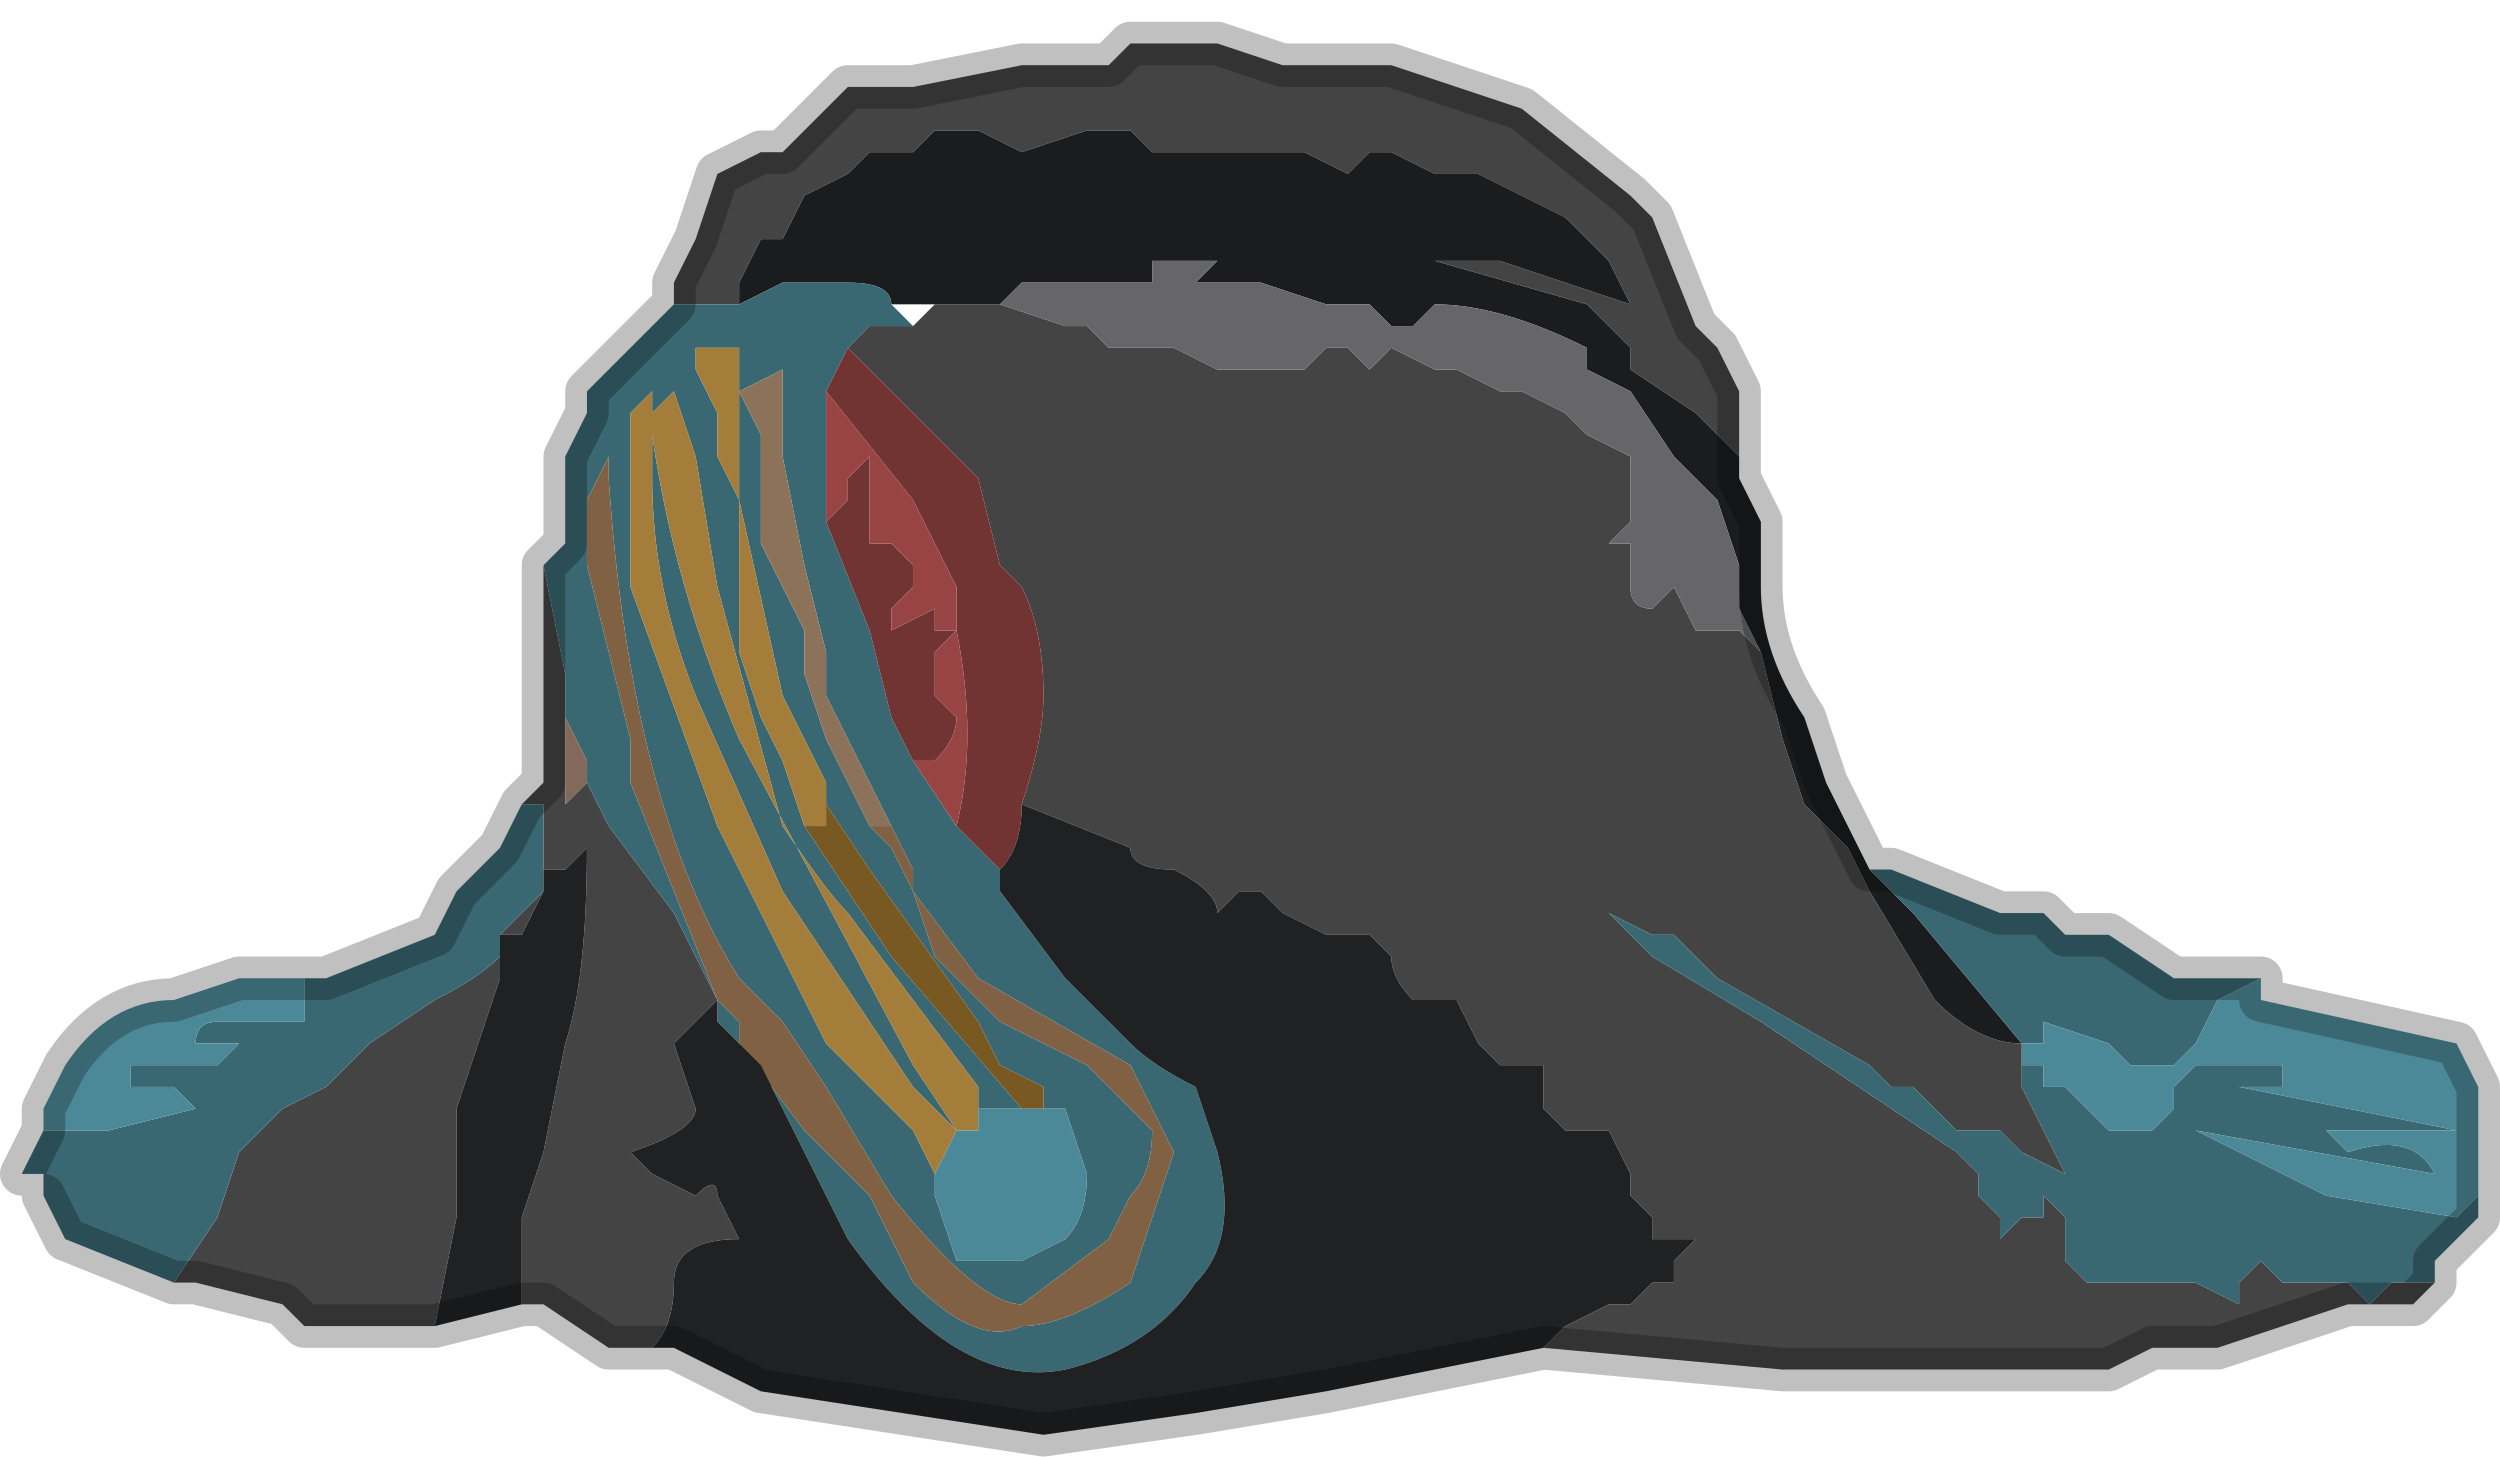 <?xml version="1.0" encoding="UTF-8" standalone="no"?>
<svg xmlns:xlink="http://www.w3.org/1999/xlink" height="3.35px" width="5.75px" xmlns="http://www.w3.org/2000/svg">
  <g transform="matrix(1.0, 0.0, 0.0, 1.0, 2.85, 2.0)">
    <path d="M1.15 -0.9 L1.15 -0.95 1.05 -1.05 0.9 -1.15 0.9 -1.2 0.85 -1.25 0.8 -1.3 0.45 -1.4 0.25 -1.4 0.3 -1.4 0.35 -1.4 0.45 -1.4 0.5 -1.4 0.6 -1.4 0.9 -1.3 0.9 -1.3 0.85 -1.4 0.75 -1.5 0.55 -1.6 0.5 -1.6 0.5 -1.6 0.45 -1.6 0.45 -1.6 0.35 -1.65 0.3 -1.65 0.25 -1.6 0.15 -1.65 0.0 -1.65 -0.05 -1.65 -0.1 -1.65 -0.2 -1.65 -0.25 -1.7 -0.35 -1.7 -0.5 -1.65 -0.6 -1.7 -0.7 -1.7 -0.75 -1.65 Q-0.8 -1.65 -0.85 -1.65 L-0.9 -1.6 -1.0 -1.55 -1.05 -1.45 -1.1 -1.45 -1.15 -1.35 -1.15 -1.3 -1.25 -1.3 -1.3 -1.3 -1.3 -1.35 -1.25 -1.45 -1.2 -1.6 -1.1 -1.65 -1.05 -1.65 Q-0.95 -1.75 -0.9 -1.8 L-0.75 -1.8 -0.5 -1.85 -0.3 -1.85 -0.25 -1.9 -0.2 -1.9 -0.05 -1.9 0.1 -1.85 0.25 -1.85 0.35 -1.85 0.65 -1.75 0.9 -1.55 0.95 -1.5 1.05 -1.25 1.1 -1.2 1.15 -1.1 1.15 -0.9 M-0.75 -1.3 L-0.65 -1.3 -0.6 -1.3 -0.55 -1.3 -0.4 -1.25 -0.35 -1.25 -0.3 -1.2 -0.25 -1.2 -0.15 -1.2 -0.05 -1.15 0.0 -1.15 0.05 -1.15 0.15 -1.15 0.2 -1.2 0.25 -1.2 0.3 -1.15 0.3 -1.15 0.35 -1.2 0.45 -1.15 0.5 -1.15 0.6 -1.1 0.65 -1.1 0.65 -1.1 0.75 -1.05 0.8 -1.0 0.9 -0.95 0.9 -0.85 0.9 -0.8 0.85 -0.75 0.9 -0.75 0.9 -0.65 Q0.9 -0.6 0.95 -0.6 L1.0 -0.65 1.05 -0.55 1.1 -0.55 1.15 -0.55 1.15 -0.55 1.2 -0.5 1.2 -0.5 1.25 -0.3 1.3 -0.15 1.4 -0.05 1.4 -0.05 1.45 0.05 1.6 0.3 Q1.7 0.4 1.8 0.4 L1.8 0.45 1.85 0.45 1.8 0.45 1.8 0.5 1.85 0.6 1.9 0.7 1.8 0.65 1.75 0.6 1.7 0.6 1.65 0.6 1.55 0.5 1.5 0.5 1.45 0.45 1.1 0.25 1.0 0.15 0.95 0.15 0.85 0.1 0.95 0.2 1.2 0.35 1.65 0.65 1.7 0.7 1.7 0.75 1.75 0.8 1.75 0.85 1.8 0.8 1.85 0.8 1.85 0.75 1.9 0.8 1.9 0.9 1.95 0.95 2.05 0.95 2.1 0.95 2.15 0.95 2.2 0.95 2.3 1.0 2.3 0.95 2.35 0.9 2.4 0.95 2.45 0.95 2.5 0.95 2.55 0.95 2.6 1.0 2.65 0.95 2.7 0.95 2.75 0.95 2.7 1.0 2.55 1.0 2.4 1.05 Q2.25 1.1 2.25 1.1 L2.1 1.1 2.0 1.15 1.85 1.15 1.6 1.15 1.25 1.15 0.7 1.1 0.75 1.05 0.85 1.0 0.9 1.0 0.95 0.95 1.0 0.95 1.0 0.9 1.05 0.85 0.95 0.85 0.95 0.8 0.9 0.75 0.9 0.7 0.85 0.6 0.75 0.6 0.7 0.55 0.7 0.45 0.6 0.45 0.55 0.4 0.5 0.3 0.4 0.3 Q0.35 0.25 0.35 0.2 L0.3 0.15 0.2 0.15 0.1 0.1 0.05 0.05 0.0 0.05 -0.05 0.1 Q-0.05 0.05 -0.15 0.0 -0.25 0.0 -0.25 -0.05 L-0.5 -0.15 -0.5 -0.15 Q-0.45 -0.3 -0.45 -0.4 -0.45 -0.55 -0.5 -0.65 L-0.55 -0.7 -0.6 -0.9 -0.7 -1.0 -0.8 -1.1 -0.9 -1.2 -0.9 -1.2 -0.85 -1.25 -0.8 -1.25 -0.8 -1.25 -0.75 -1.25 -0.7 -1.3 -0.75 -1.3 M-1.4 1.1 L-1.45 1.1 -1.6 1.0 -1.65 1.0 -1.65 0.8 -1.6 0.65 -1.55 0.4 Q-1.5 0.25 -1.5 -0.05 L-1.55 0.0 -1.6 0.0 -1.6 0.05 -1.6 -0.15 -1.65 -0.15 -1.6 -0.2 -1.6 -0.55 -1.6 -0.7 -1.55 -0.45 -1.55 -0.35 -1.55 -0.15 -1.5 -0.2 -1.5 -0.2 -1.45 -0.1 -1.3 0.1 -1.2 0.3 -1.3 0.4 -1.25 0.55 Q-1.25 0.6 -1.4 0.65 L-1.35 0.7 -1.25 0.75 Q-1.2 0.7 -1.2 0.75 L-1.15 0.85 Q-1.3 0.85 -1.3 0.95 -1.3 1.05 -1.35 1.1 L-1.4 1.1 M-1.85 1.05 L-1.9 1.05 -2.15 1.05 -2.2 1.0 -2.4 0.95 -2.45 0.95 -2.35 0.8 -2.3 0.65 -2.2 0.55 -2.1 0.5 -2.0 0.4 -1.85 0.3 Q-1.75 0.25 -1.7 0.2 L-1.7 0.25 -1.8 0.55 -1.8 0.8 -1.85 1.05 M-1.6 0.05 L-1.65 0.15 -1.7 0.15 -1.6 0.05" fill="#444445" fill-rule="evenodd" stroke="none"/>
    <path d="M-1.15 -1.3 L-1.15 -1.35 -1.1 -1.45 -1.05 -1.45 -1.0 -1.55 -0.9 -1.6 -0.85 -1.65 Q-0.8 -1.65 -0.75 -1.65 L-0.7 -1.7 -0.6 -1.7 -0.5 -1.65 -0.35 -1.7 -0.25 -1.7 -0.2 -1.65 -0.1 -1.65 -0.05 -1.65 0.0 -1.65 0.15 -1.65 0.25 -1.6 0.3 -1.65 0.35 -1.65 0.45 -1.6 0.45 -1.6 0.5 -1.6 0.5 -1.6 0.55 -1.6 0.75 -1.5 0.85 -1.4 0.9 -1.3 0.9 -1.3 0.6 -1.4 0.5 -1.4 0.45 -1.4 0.35 -1.4 0.3 -1.4 0.25 -1.4 0.45 -1.4 0.8 -1.3 0.85 -1.25 0.9 -1.2 0.9 -1.15 1.05 -1.05 1.15 -0.95 1.15 -0.9 1.2 -0.8 1.2 -0.65 Q1.2 -0.5 1.3 -0.35 L1.35 -0.2 1.45 0.0 1.55 0.1 1.8 0.4 Q1.7 0.4 1.6 0.3 L1.45 0.05 1.4 -0.05 1.4 -0.05 1.3 -0.15 1.25 -0.3 1.2 -0.5 1.2 -0.5 1.15 -0.6 1.15 -0.7 1.1 -0.85 1.05 -0.9 1.0 -0.95 0.9 -1.1 0.8 -1.15 0.8 -1.2 Q0.6 -1.3 0.45 -1.3 L0.4 -1.25 0.35 -1.25 0.3 -1.3 0.25 -1.3 0.2 -1.3 0.05 -1.35 -0.1 -1.35 -0.05 -1.4 -0.05 -1.4 -0.2 -1.4 -0.2 -1.35 -0.25 -1.35 -0.3 -1.35 -0.35 -1.35 -0.4 -1.35 -0.45 -1.35 -0.5 -1.35 -0.55 -1.3 -0.6 -1.3 -0.65 -1.3 -0.75 -1.3 -0.8 -1.3 Q-0.8 -1.35 -0.9 -1.35 L-1.05 -1.35 -1.05 -1.35 -1.15 -1.3" fill="#1b1c1e" fill-rule="evenodd" stroke="none"/>
    <path d="M-0.6 -1.3 L-0.55 -1.3 -0.5 -1.35 -0.45 -1.35 -0.4 -1.35 -0.35 -1.35 -0.3 -1.35 -0.25 -1.35 -0.2 -1.35 -0.2 -1.4 -0.05 -1.4 -0.05 -1.4 -0.1 -1.35 0.05 -1.35 0.2 -1.3 0.25 -1.3 0.3 -1.3 0.35 -1.25 0.4 -1.25 0.45 -1.3 Q0.6 -1.3 0.8 -1.2 L0.8 -1.15 0.9 -1.1 1.0 -0.95 1.05 -0.9 1.1 -0.85 1.15 -0.7 1.15 -0.6 1.2 -0.5 1.15 -0.55 1.15 -0.55 1.1 -0.55 1.05 -0.55 1.0 -0.65 0.95 -0.6 Q0.9 -0.6 0.9 -0.65 L0.9 -0.75 0.85 -0.75 0.9 -0.8 0.9 -0.85 0.9 -0.95 0.8 -1.0 0.75 -1.05 0.65 -1.1 0.65 -1.1 0.6 -1.1 0.5 -1.15 0.45 -1.15 0.35 -1.2 0.3 -1.15 0.3 -1.15 0.25 -1.2 0.2 -1.2 0.15 -1.15 0.05 -1.15 0.0 -1.15 -0.05 -1.15 -0.15 -1.2 -0.25 -1.2 -0.3 -1.2 -0.35 -1.25 -0.4 -1.25 -0.55 -1.3 -0.6 -1.3" fill="#666669" fill-rule="evenodd" stroke="none"/>
    <path d="M-1.15 -1.3 L-1.05 -1.35 -1.05 -1.35 -0.9 -1.35 Q-0.8 -1.35 -0.8 -1.3 L-0.75 -1.25 -0.8 -1.25 -0.8 -1.25 -0.85 -1.25 -0.9 -1.2 -0.95 -1.1 -0.95 -1.1 -0.95 -0.8 -0.95 -0.8 -0.85 -0.55 -0.8 -0.35 -0.75 -0.25 -0.65 -0.1 -0.55 0.0 -0.55 0.05 -0.4 0.25 -0.25 0.4 Q-0.2 0.45 -0.1 0.5 L-0.05 0.65 Q0.0 0.85 -0.1 0.95 -0.2 1.1 -0.4 1.15 -0.65 1.2 -0.9 0.85 L-0.95 0.75 -1.05 0.55 -1.1 0.45 -1.2 0.35 -1.2 0.3 -1.15 0.35 -1.15 0.4 -1.0 0.6 -0.95 0.65 -0.85 0.75 -0.75 0.95 Q-0.6 1.1 -0.5 1.05 -0.4 1.05 -0.25 0.95 L-0.2 0.8 -0.15 0.65 Q-0.2 0.55 -0.25 0.45 L-0.6 0.25 -0.75 0.05 -0.75 0.0 -0.8 -0.1 -0.95 -0.4 -0.95 -0.5 -1.0 -0.7 -1.05 -0.95 -1.05 -1.15 -1.15 -1.1 -1.1 -1.0 -1.1 -0.75 -1.0 -0.55 -1.0 -0.45 -0.95 -0.3 -0.85 -0.1 -0.8 -0.05 -0.75 0.05 -0.7 0.2 -0.6 0.3 -0.55 0.35 -0.35 0.45 Q-0.25 0.55 -0.2 0.6 -0.2 0.7 -0.25 0.75 L-0.3 0.85 -0.5 1.0 Q-0.6 1.0 -0.8 0.75 L-0.95 0.5 -1.05 0.35 -1.15 0.25 Q-1.4 -0.15 -1.45 -0.9 L-1.45 -0.95 -1.5 -0.85 -1.5 -0.7 -1.4 -0.3 -1.4 -0.2 -1.2 0.3 -1.3 0.1 -1.45 -0.1 -1.5 -0.2 -1.5 -0.25 -1.55 -0.35 -1.55 -0.45 -1.6 -0.7 Q-1.55 -0.75 -1.55 -0.75 L-1.55 -0.95 -1.5 -1.05 -1.5 -1.1 -1.4 -1.2 -1.3 -1.3 -1.25 -1.3 -1.15 -1.3 M1.8 0.4 L1.55 0.1 1.45 0.0 1.5 0.0 1.75 0.1 1.85 0.1 1.9 0.15 2.0 0.15 2.15 0.25 2.35 0.25 2.25 0.3 2.2 0.4 2.15 0.45 2.05 0.45 2.0 0.4 1.85 0.35 1.85 0.4 1.8 0.4 M1.85 0.45 L1.85 0.5 1.9 0.5 2.0 0.6 2.05 0.6 2.1 0.6 2.15 0.55 2.15 0.5 2.2 0.45 2.25 0.45 2.3 0.45 2.4 0.45 2.4 0.5 2.3 0.5 2.8 0.6 2.75 0.6 2.5 0.6 2.55 0.65 Q2.7 0.6 2.75 0.7 L2.2 0.6 2.5 0.75 2.8 0.8 2.85 0.75 2.85 0.8 2.8 0.85 2.75 0.9 2.75 0.95 2.7 0.95 2.65 0.95 2.6 1.0 2.55 0.95 2.5 0.95 2.45 0.95 2.4 0.95 2.35 0.9 2.3 0.95 2.3 1.0 2.2 0.95 2.15 0.95 2.1 0.95 2.05 0.95 1.95 0.95 1.9 0.9 1.9 0.8 1.85 0.75 1.85 0.8 1.8 0.8 1.75 0.85 1.75 0.8 1.7 0.75 1.7 0.7 1.65 0.65 1.2 0.35 0.95 0.2 0.85 0.1 0.95 0.15 1.0 0.15 1.1 0.25 1.45 0.45 1.5 0.5 1.55 0.5 1.65 0.6 1.7 0.6 1.75 0.6 1.8 0.65 1.9 0.7 1.85 0.6 1.8 0.5 1.8 0.45 1.85 0.45 M-2.45 0.95 L-2.7 0.85 -2.75 0.75 -2.75 0.7 -2.8 0.7 -2.75 0.6 -2.75 0.6 -2.6 0.6 -2.4 0.55 -2.4 0.55 -2.45 0.5 -2.55 0.5 -2.55 0.45 -2.45 0.45 -2.35 0.45 -2.3 0.4 -2.35 0.4 -2.4 0.4 Q-2.4 0.35 -2.35 0.35 L-2.3 0.35 -2.2 0.35 -2.15 0.35 -2.15 0.25 -2.1 0.25 -1.85 0.15 -1.8 0.05 -1.7 -0.05 -1.65 -0.15 -1.6 -0.15 -1.6 0.05 -1.7 0.15 -1.7 0.2 Q-1.75 0.25 -1.85 0.3 L-2.0 0.4 -2.1 0.5 -2.2 0.55 -2.3 0.65 -2.35 0.8 -2.45 0.95 M-0.95 -0.2 L-1.0 -0.3 -1.05 -0.4 -1.05 -0.4 -1.15 -0.85 -1.15 -1.2 -1.25 -1.2 Q-1.25 -1.15 -1.25 -1.15 L-1.2 -1.05 -1.2 -0.95 -1.15 -0.85 -1.15 -0.5 -1.1 -0.35 -1.05 -0.25 -1.0 -0.1 -1.0 -0.1 -0.8 0.2 -0.5 0.55 -0.55 0.55 -0.6 0.55 -0.6 0.5 -0.75 0.3 -0.9 0.1 Q-0.95 0.05 -1.05 -0.1 L-1.2 -0.65 -1.25 -0.95 -1.3 -1.1 -1.35 -1.05 -1.35 -1.0 Q-1.3 -0.65 -1.15 -0.3 L-0.75 0.45 -0.65 0.6 -0.65 0.6 -0.75 0.5 -0.85 0.35 -0.95 0.2 -1.05 0.05 -1.25 -0.4 Q-1.35 -0.65 -1.35 -0.9 L-1.35 -1.1 -1.4 -1.05 -1.4 -0.65 -1.2 -0.1 -0.95 0.4 -0.75 0.6 -0.7 0.7 -0.7 0.75 -0.65 0.9 -0.5 0.9 -0.4 0.85 Q-0.35 0.8 -0.35 0.7 L-0.4 0.55 -0.45 0.55 -0.45 0.5 -0.55 0.45 -0.6 0.35 -0.85 0.0 -0.95 -0.15 -0.95 -0.2" fill="#396772" fill-rule="evenodd" stroke="none"/>
    <path d="M-0.55 0.0 L-0.65 -0.1 Q-0.6 -0.3 -0.65 -0.55 L-0.65 -0.65 Q-0.7 -0.75 -0.75 -0.85 L-0.95 -1.1 -0.95 -1.1 -0.9 -1.2 -0.9 -1.2 -0.8 -1.1 -0.7 -1.0 -0.6 -0.9 -0.55 -0.7 -0.5 -0.65 Q-0.45 -0.55 -0.45 -0.4 -0.45 -0.3 -0.5 -0.15 L-0.5 -0.15 Q-0.5 -0.05 -0.55 0.0 M-0.75 -0.25 L-0.8 -0.35 -0.85 -0.55 -0.95 -0.8 -0.95 -0.8 -0.9 -0.85 -0.9 -0.9 -0.85 -0.95 -0.85 -0.8 -0.85 -0.75 -0.8 -0.75 -0.75 -0.7 -0.75 -0.65 -0.8 -0.6 -0.8 -0.55 -0.7 -0.6 -0.7 -0.55 -0.65 -0.55 -0.7 -0.5 -0.7 -0.45 -0.7 -0.4 -0.65 -0.35 -0.65 -0.35 Q-0.65 -0.3 -0.7 -0.25 L-0.75 -0.25" fill="#723333" fill-rule="evenodd" stroke="none"/>
    <path d="M-0.85 -0.1 L-0.95 -0.3 -1.0 -0.45 -1.0 -0.55 -1.1 -0.75 -1.1 -1.0 -1.15 -1.1 -1.05 -1.15 -1.05 -0.95 -1.0 -0.7 -0.95 -0.5 -0.95 -0.4 -0.8 -0.1 -0.8 -0.1 -0.85 -0.1" fill="#8d725a" fill-rule="evenodd" stroke="none"/>
    <path d="M-0.65 -0.1 L-0.75 -0.25 -0.7 -0.25 Q-0.65 -0.3 -0.65 -0.35 L-0.65 -0.35 -0.7 -0.4 -0.7 -0.45 -0.7 -0.5 -0.65 -0.55 -0.7 -0.55 -0.7 -0.6 -0.8 -0.55 -0.8 -0.6 -0.75 -0.65 -0.75 -0.7 -0.8 -0.75 -0.85 -0.75 -0.85 -0.8 -0.85 -0.95 -0.9 -0.9 -0.9 -0.85 -0.95 -0.8 -0.95 -1.1 -0.75 -0.85 Q-0.7 -0.75 -0.65 -0.65 L-0.65 -0.55 Q-0.6 -0.3 -0.65 -0.1" fill="#984444" fill-rule="evenodd" stroke="none"/>
    <path d="M-1.0 -0.1 L-1.0 -0.1 -1.05 -0.25 -1.1 -0.35 -1.15 -0.5 -1.15 -0.85 -1.2 -0.95 -1.2 -1.05 -1.25 -1.15 Q-1.25 -1.15 -1.25 -1.2 L-1.15 -1.2 -1.15 -0.85 -1.05 -0.4 -1.05 -0.4 -1.0 -0.3 -0.95 -0.2 -0.95 -0.1 -1.0 -0.1 M-0.7 0.7 L-0.75 0.6 -0.95 0.4 -1.2 -0.1 -1.4 -0.65 -1.4 -1.05 -1.35 -1.1 -1.35 -0.9 Q-1.35 -0.65 -1.25 -0.4 L-1.05 0.05 -0.95 0.2 -0.85 0.35 -0.75 0.5 -0.65 0.6 -0.65 0.6 -0.75 0.45 -1.15 -0.3 Q-1.3 -0.65 -1.35 -1.0 L-1.35 -1.05 -1.3 -1.1 -1.25 -0.95 -1.2 -0.65 -1.05 -0.1 Q-0.95 0.05 -0.9 0.1 L-0.75 0.3 -0.6 0.5 -0.6 0.55 -0.6 0.6 -0.65 0.6 -0.65 0.6 -0.7 0.7 -0.7 0.7" fill="#a57d3a" fill-rule="evenodd" stroke="none"/>
    <path d="M-0.85 -0.1 L-0.8 -0.1 -0.8 -0.1 -0.75 0.0 -0.75 0.05 -0.6 0.25 -0.25 0.45 Q-0.2 0.55 -0.15 0.65 L-0.2 0.8 -0.25 0.95 Q-0.4 1.05 -0.5 1.05 -0.6 1.1 -0.75 0.95 L-0.85 0.75 -0.95 0.65 -1.0 0.6 -1.15 0.4 -1.15 0.35 -1.2 0.3 -1.4 -0.2 -1.4 -0.3 -1.5 -0.7 -1.5 -0.85 -1.45 -0.95 -1.45 -0.9 Q-1.4 -0.15 -1.15 0.25 L-1.05 0.35 -0.95 0.5 -0.8 0.75 Q-0.6 1.0 -0.5 1.0 L-0.3 0.85 -0.25 0.75 Q-0.2 0.7 -0.2 0.6 -0.25 0.55 -0.35 0.45 L-0.55 0.35 -0.6 0.3 -0.7 0.2 -0.75 0.05 -0.8 -0.05 -0.85 -0.1" fill="#806143" fill-rule="evenodd" stroke="none"/>
    <path d="M0.7 1.1 L0.45 1.15 0.2 1.2 -0.1 1.25 -0.45 1.3 -1.1 1.2 Q-1.2 1.15 -1.3 1.1 L-1.4 1.1 -1.35 1.1 Q-1.3 1.05 -1.3 0.95 -1.3 0.85 -1.15 0.85 L-1.2 0.75 Q-1.2 0.7 -1.25 0.75 L-1.35 0.7 -1.4 0.65 Q-1.25 0.6 -1.25 0.55 L-1.3 0.4 -1.2 0.3 -1.2 0.35 -1.1 0.45 -1.05 0.55 -0.95 0.75 -0.9 0.85 Q-0.65 1.2 -0.4 1.15 -0.2 1.1 -0.1 0.95 0.0 0.85 -0.05 0.65 L-0.1 0.5 Q-0.2 0.45 -0.25 0.4 L-0.4 0.25 -0.55 0.05 -0.55 0.0 Q-0.5 -0.05 -0.5 -0.15 L-0.25 -0.05 Q-0.25 0.0 -0.15 0.0 -0.05 0.05 -0.05 0.1 L0.0 0.05 0.05 0.05 0.1 0.1 0.2 0.15 0.3 0.15 0.35 0.2 Q0.35 0.25 0.4 0.3 L0.5 0.3 0.55 0.4 0.6 0.45 0.7 0.45 0.7 0.55 0.75 0.6 0.85 0.6 0.9 0.7 0.9 0.75 0.95 0.8 0.95 0.85 1.05 0.85 1.0 0.9 1.0 0.95 0.95 0.95 0.9 1.0 0.85 1.0 0.75 1.05 0.7 1.1 M-1.65 1.0 L-1.85 1.05 -1.8 0.8 -1.8 0.55 -1.7 0.25 -1.7 0.2 -1.7 0.15 -1.65 0.15 -1.6 0.05 -1.6 0.0 -1.55 0.0 -1.5 -0.05 Q-1.5 0.25 -1.55 0.4 L-1.6 0.65 -1.65 0.8 -1.65 1.0" fill="#202122" fill-rule="evenodd" stroke="none"/>
    <path d="M2.35 0.25 L2.35 0.3 2.8 0.4 2.85 0.5 2.85 0.75 2.8 0.8 2.5 0.75 2.2 0.6 2.75 0.7 Q2.7 0.6 2.55 0.65 L2.5 0.6 2.75 0.6 2.8 0.6 2.3 0.5 2.4 0.5 2.4 0.45 2.3 0.45 2.25 0.45 2.2 0.45 2.15 0.5 2.15 0.55 2.1 0.6 2.05 0.6 2.0 0.6 1.9 0.5 1.85 0.5 1.85 0.45 1.8 0.45 1.8 0.4 1.85 0.4 1.85 0.35 2.0 0.4 2.05 0.45 2.15 0.45 2.2 0.4 2.25 0.3 2.35 0.25 M1.8 0.4 L1.85 0.4 1.8 0.4 M-2.75 0.6 L-2.75 0.55 -2.7 0.45 Q-2.6 0.3 -2.45 0.3 L-2.3 0.25 -2.15 0.25 -2.15 0.35 -2.2 0.35 -2.3 0.35 -2.35 0.35 Q-2.4 0.35 -2.4 0.4 L-2.35 0.4 -2.3 0.4 -2.35 0.45 -2.45 0.45 -2.55 0.45 -2.55 0.5 -2.45 0.5 -2.4 0.55 -2.4 0.55 -2.6 0.6 -2.75 0.6 -2.75 0.6 M-0.45 0.55 L-0.4 0.55 -0.35 0.7 Q-0.35 0.8 -0.4 0.85 L-0.5 0.9 -0.65 0.9 -0.7 0.75 -0.7 0.7 -0.7 0.7 -0.65 0.6 -0.65 0.6 -0.6 0.6 -0.6 0.55 -0.55 0.55 -0.5 0.55 -0.45 0.55" fill="#4c8998" fill-rule="evenodd" stroke="none"/>
    <path d="M1.8 0.4 L1.85 0.4 1.8 0.4" fill="#bca072" fill-rule="evenodd" stroke="none"/>
    <path d="M-1.55 -0.35 L-1.5 -0.25 -1.5 -0.2 -1.5 -0.2 -1.55 -0.15 -1.55 -0.35" fill="#826959" fill-rule="evenodd" stroke="none"/>
    <path d="M-0.95 -0.2 L-0.95 -0.15 -0.85 0.0 -0.6 0.35 -0.55 0.45 -0.45 0.5 -0.45 0.55 -0.5 0.55 -0.8 0.2 -1.0 -0.1 -0.95 -0.1 -0.95 -0.2" fill="#775921" fill-rule="evenodd" stroke="none"/>
    <path d="M1.45 0.0 L1.35 -0.2 1.3 -0.35 Q1.2 -0.5 1.2 -0.65 L1.2 -0.8 1.15 -0.9 1.15 -1.1 1.1 -1.2 1.05 -1.25 0.95 -1.5 0.9 -1.55 0.65 -1.75 0.35 -1.85 0.25 -1.85 0.1 -1.85 -0.05 -1.9 -0.2 -1.9 -0.25 -1.9 -0.3 -1.85 -0.5 -1.85 -0.75 -1.8 -0.9 -1.8 Q-0.95 -1.75 -1.05 -1.65 L-1.1 -1.65 -1.2 -1.6 -1.25 -1.45 -1.3 -1.35 -1.3 -1.3 -1.4 -1.2 -1.5 -1.1 -1.5 -1.05 -1.55 -0.95 -1.55 -0.75 Q-1.55 -0.75 -1.6 -0.7 L-1.6 -0.55 -1.6 -0.2 -1.65 -0.15 -1.7 -0.05 -1.8 0.05 -1.85 0.15 -2.1 0.25 -2.15 0.25 -2.3 0.25 -2.45 0.3 Q-2.6 0.3 -2.7 0.45 L-2.75 0.55 -2.75 0.6 -2.8 0.7 M2.85 0.75 L2.85 0.5 2.8 0.4 2.35 0.3 2.35 0.25 2.15 0.25 2.0 0.15 1.9 0.15 1.85 0.1 1.75 0.1 1.5 0.0 1.45 0.0 M2.85 0.75 L2.85 0.8 2.8 0.85 2.75 0.9 2.75 0.95 2.7 1.0 2.55 1.0 2.4 1.05 Q2.25 1.1 2.25 1.1 L2.1 1.1 2.0 1.15 1.85 1.15 1.6 1.15 1.25 1.15 0.7 1.1 0.45 1.15 0.2 1.2 -0.1 1.25 -0.45 1.3 -1.1 1.2 Q-1.2 1.15 -1.3 1.1 L-1.4 1.1 -1.45 1.1 -1.6 1.0 -1.65 1.0 -1.85 1.05 -1.9 1.05 -2.15 1.05 -2.2 1.0 -2.4 0.95 -2.45 0.95 -2.7 0.85 -2.75 0.75" fill="none" stroke="#000000" stroke-linecap="round" stroke-linejoin="round" stroke-opacity="0.247" stroke-width="0.1"/>
  </g>
</svg>
